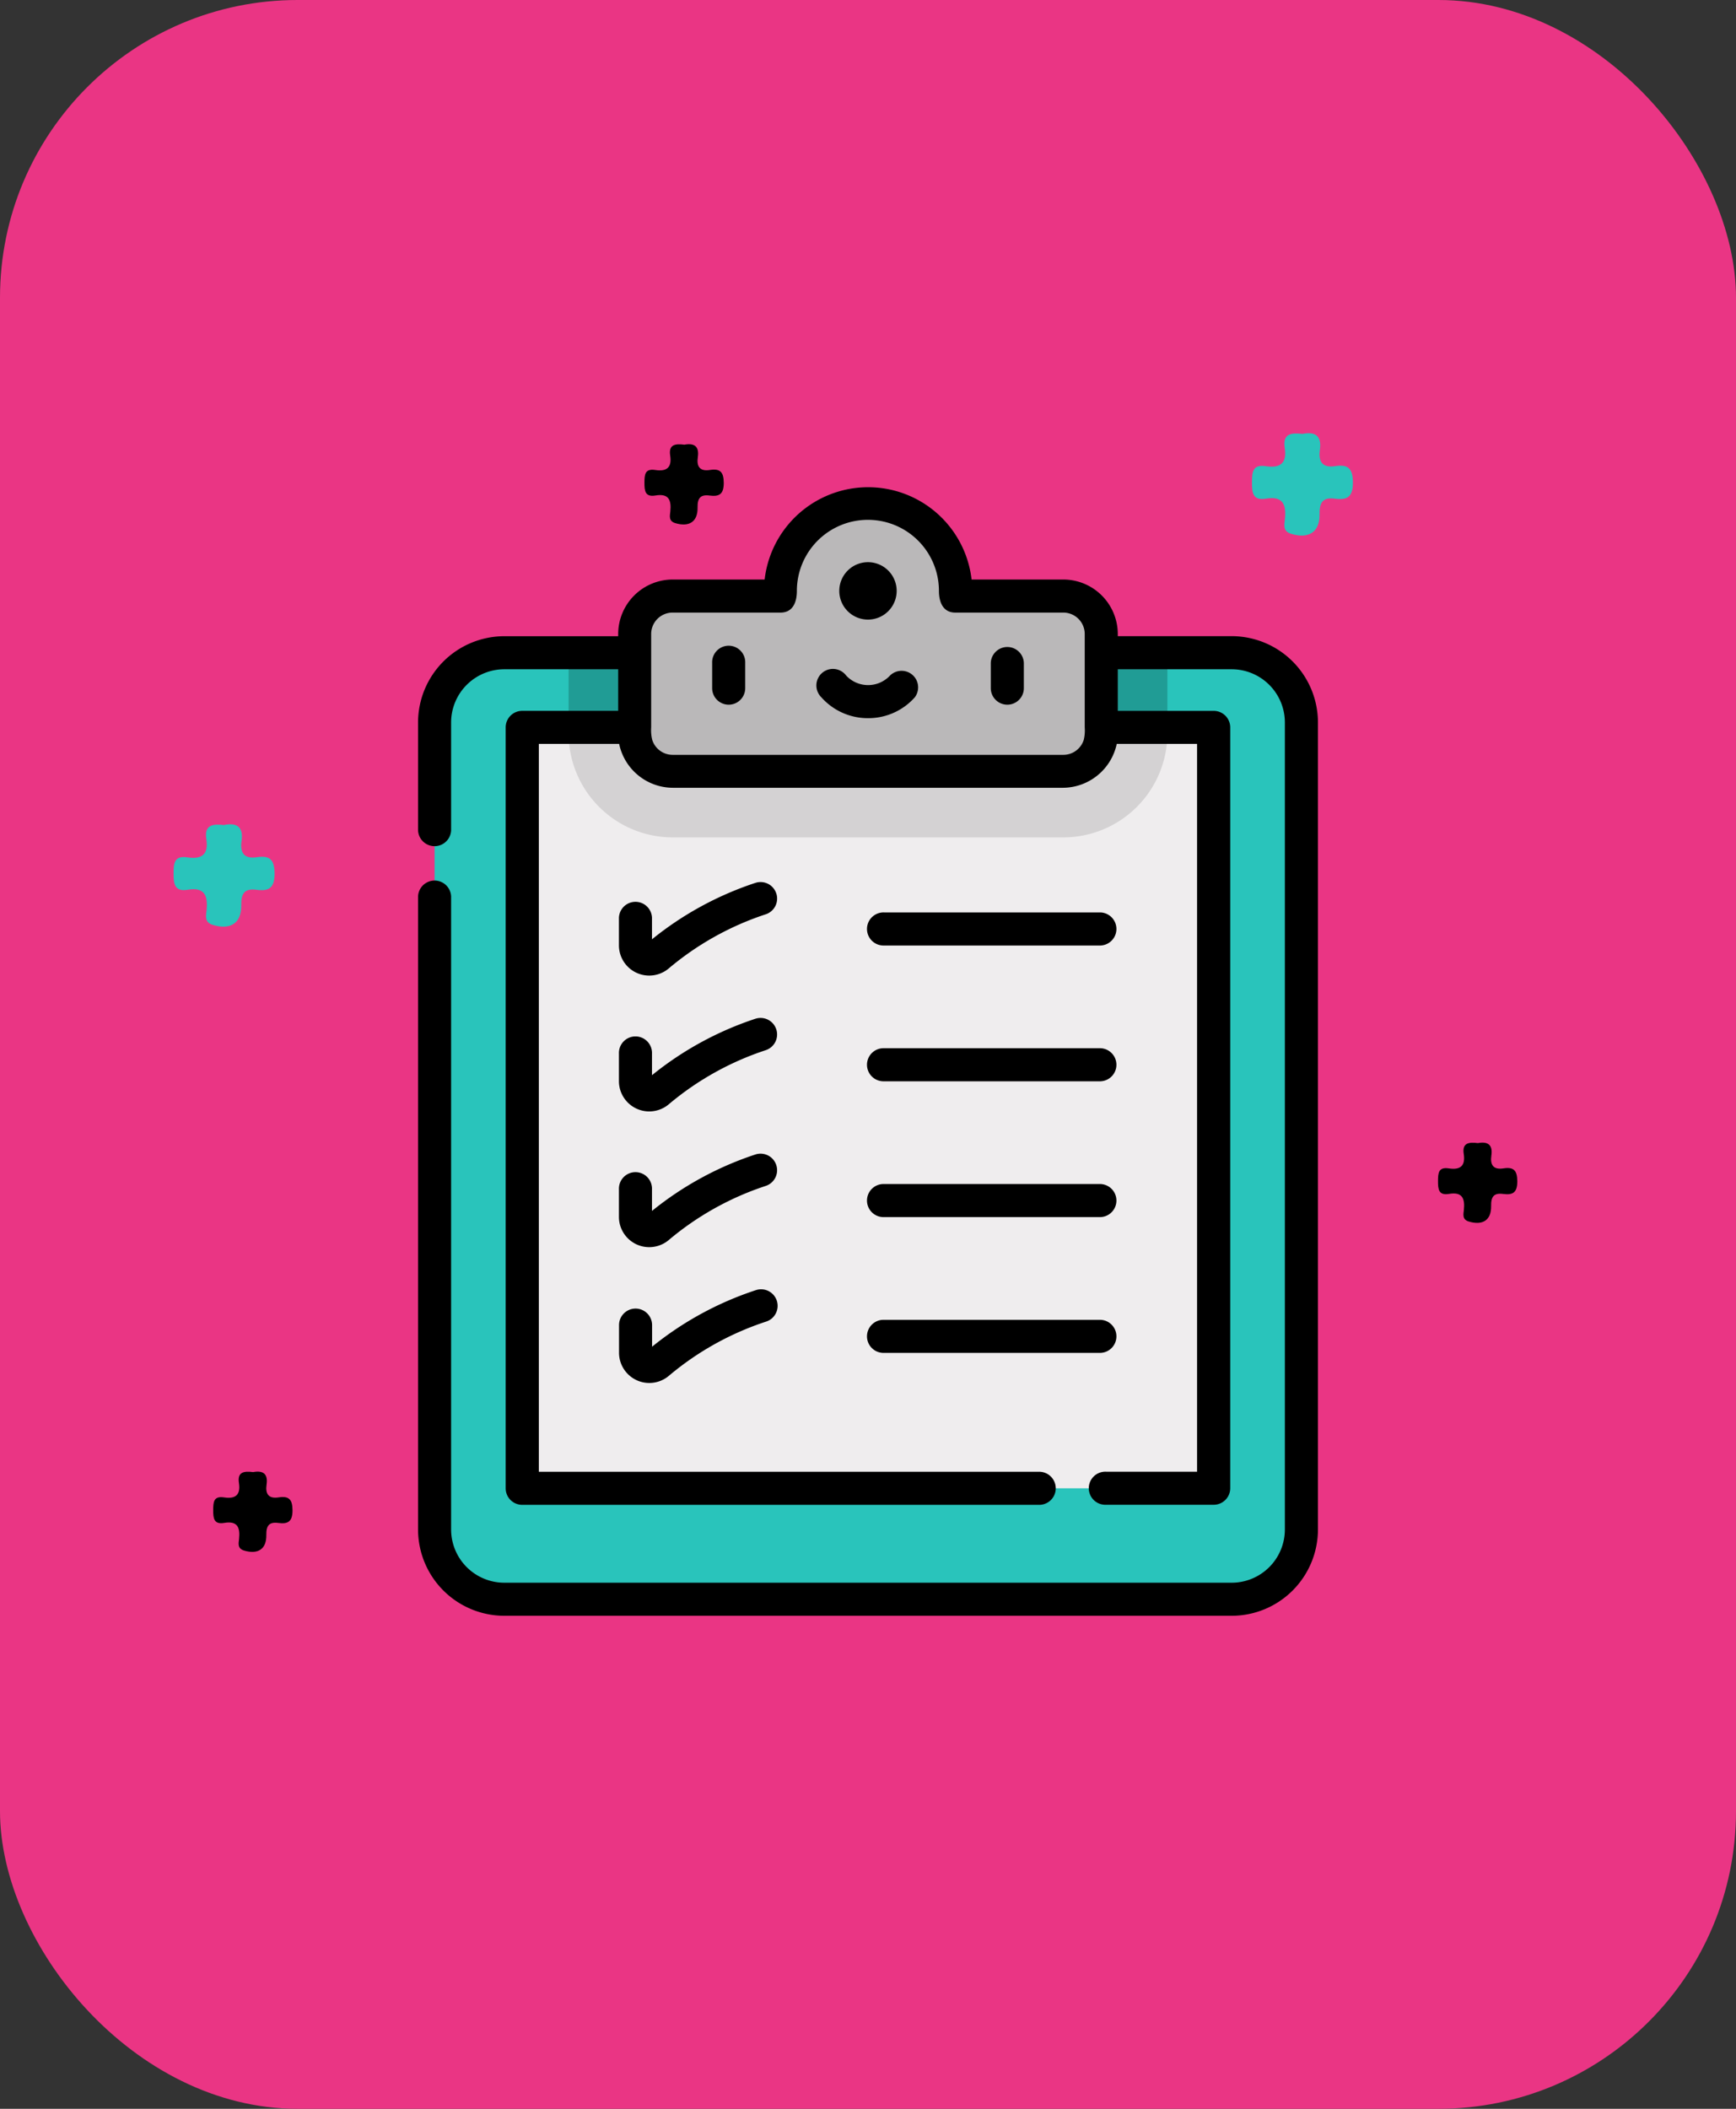 <svg xmlns="http://www.w3.org/2000/svg" width="70" height="85" viewBox="0 0 70 85">
  <rect x="0" y="0" width="70" height="85" fill="#333333" stroke="none"/>
  <g id="Grupo_874367" data-name="Grupo 874367" transform="translate(-694 -1856)">
    <g id="Grupo_156311" data-name="Grupo 156311" transform="translate(154 149)">
      <rect id="Rectángulo_36766" data-name="Rectángulo 36766" width="70" height="85" rx="12" transform="translate(540 1707)" fill="#ea3584"/>
    </g>
    <g id="Grupo_156568" data-name="Grupo 156568" transform="translate(701 1871)">
      <g id="Grupo_156569" data-name="Grupo 156569">
        <path id="Trazado_126910" data-name="Trazado 126910" d="M82.764,12.44c.395-.075.614.055.549.5-.055.374.075.583.489.518s.554.086.557.521c0,.457-.183.562-.573.51-.372-.05-.49.112-.483.482.012.58-.347.8-.908.627-.266-.083-.208-.3-.191-.464.047-.458-.058-.739-.6-.647-.419.071-.444-.191-.443-.513s.014-.581.438-.515c.458.071.674-.1.6-.58-.073-.462.224-.482.565-.441" transform="translate(-62.175 -9.515)"/>
        <path id="Trazado_126911" data-name="Trazado 126911" d="M219.54,132.772c.395-.075.614.055.549.5-.055.374.075.583.489.518s.553.086.557.521c0,.457-.183.562-.573.51-.372-.05-.49.112-.483.482.012.58-.347.8-.908.627-.266-.083-.208-.3-.191-.464.047-.458-.058-.739-.6-.647-.419.071-.444-.191-.443-.513s.014-.581.438-.515c.458.071.674-.1.6-.58-.073-.462.224-.482.565-.441" transform="translate(-166.953 -101.696)"/>
        <path id="Trazado_126912" data-name="Trazado 126912" d="M8.433,189.459c.395-.075.614.055.549.5-.055.374.075.583.489.518s.554.086.557.521c0,.457-.183.562-.573.51-.372-.05-.49.112-.483.482.012.58-.347.8-.908.627-.266-.083-.208-.3-.191-.464.047-.458-.058-.739-.6-.647-.419.071-.444-.191-.443-.513s.014-.581.438-.515c.458.071.674-.1.6-.58-.073-.462.224-.482.565-.441" transform="translate(-5.233 -145.122)"/>
        <path id="Trazado_126913" data-name="Trazado 126913" d="M2.041,77.938c.5-.1.781.07.7.64-.069.477.1.742.623.66s.705.109.709.664c0,.582-.234.716-.729.649-.473-.064-.624.142-.615.613.015.738-.442,1.022-1.156.8-.339-.106-.265-.377-.243-.59.059-.583-.074-.941-.763-.824C.032,80.639,0,80.3,0,79.9s.017-.74.558-.656c.583.09.859-.123.762-.739-.092-.588.285-.614.72-.562" transform="translate(-0.001 -59.686)" fill="#29c4bb"/>
        <path id="Trazado_126914" data-name="Trazado 126914" d="M187.9,10.552c.5-.1.781.07.7.64-.069.477.1.742.623.66s.705.109.709.664c0,.582-.234.716-.729.649-.473-.064-.624.142-.615.613.015.738-.442,1.022-1.156.8-.339-.106-.265-.377-.243-.59.059-.583-.074-.941-.763-.824-.533.091-.566-.244-.564-.653s.017-.74.558-.656c.583.09.859-.123.762-.739-.092-.588.285-.614.72-.562" transform="translate(-142.379 -8.064)" fill="#29c4bb"/>
        <g id="lista-de-verificacion_2_" data-name="lista-de-verificacion(2)" transform="translate(9.857 4.62)">
          <path id="Trazado_130940" data-name="Trazado 130940" d="M39.641,75.266H10.311A2.811,2.811,0,0,0,7.5,78.077v32.529a2.811,2.811,0,0,0,2.811,2.811h29.33a2.812,2.812,0,0,0,2.812-2.811V78.077A2.812,2.812,0,0,0,39.641,75.266Zm0,0" transform="translate(-6.834 -68.576)" fill="#29c4bb"/>
          <path id="Trazado_130941" data-name="Trazado 130941" d="M68.3,75.266v3.249A4.2,4.2,0,0,0,72.5,82.709H88.25a4.2,4.2,0,0,0,4.195-4.195V75.266Zm0,0" transform="translate(-62.23 -68.576)" fill="#209c95"/>
          <path id="Trazado_130942" data-name="Trazado 130942" d="M47.293,109.113H75.172v30.671H47.293Zm0,0" transform="translate(-43.09 -99.415)" fill="#efedee"/>
          <path id="Trazado_130943" data-name="Trazado 130943" d="M68.3,109.113v.24a4.2,4.2,0,0,0,4.195,4.195H88.25a4.2,4.2,0,0,0,4.195-4.195v-.24Zm0,0" transform="translate(-62.23 -99.415)" fill="#d4d2d3"/>
          <path id="Trazado_130944" data-name="Trazado 130944" d="M115.58,11.239h-4.353c0-.069.007-.138.007-.208a3.531,3.531,0,1,0-7.062,0c0,.07,0,.139.007.208H99.825A1.528,1.528,0,0,0,98.3,12.767v4A1.528,1.528,0,0,0,99.825,18.3H115.58a1.528,1.528,0,0,0,1.528-1.528v-4a1.528,1.528,0,0,0-1.528-1.528Zm0,0" transform="translate(-89.56 -6.833)" fill="#bab8b9"/>
          <path id="Trazado_130945" data-name="Trazado 130945" d="M193.416,35.364a1.157,1.157,0,1,1-1.157-1.157A1.157,1.157,0,0,1,193.416,35.364Zm0,0" transform="translate(-174.117 -31.167)"/>
          <path id="Trazado_130946" data-name="Trazado 130946" d="M134.085,74.733a.666.666,0,0,0,.667-.667V73.049a.667.667,0,1,0-1.333,0v1.017A.667.667,0,0,0,134.085,74.733Zm0,0" transform="translate(-121.56 -65.949)"/>
          <path id="Trazado_130947" data-name="Trazado 130947" d="M260.487,74.733a.666.666,0,0,0,.667-.667V73.049a.667.667,0,0,0-1.333,0v1.017A.667.667,0,0,0,260.487,74.733Zm0,0" transform="translate(-236.727 -65.949)"/>
          <path id="Trazado_130948" data-name="Trazado 130948" d="M183.074,84.972a2.5,2.5,0,0,0,1.888-.841.667.667,0,0,0-1-.877,1.208,1.208,0,0,1-1.769,0,.667.667,0,1,0-1,.877A2.5,2.5,0,0,0,183.074,84.972Zm0,0" transform="translate(-164.931 -75.645)"/>
          <path id="Trazado_130949" data-name="Trazado 130949" d="M97.472,179.717a.666.666,0,0,0-.843-.422,13.164,13.164,0,0,0-4.167,2.274v-.87a.667.667,0,0,0-1.333,0v1.13a1.221,1.221,0,0,0,2,.921,11.75,11.75,0,0,1,3.922-2.19.666.666,0,0,0,.422-.843Zm0,0" transform="translate(-83.029 -163.328)"/>
          <path id="Trazado_130950" data-name="Trazado 130950" d="M204.628,194.368h8.724a.667.667,0,0,0,0-1.333h-8.724a.667.667,0,1,0,0,1.333Zm0,0" transform="translate(-185.833 -175.877)"/>
          <path id="Trazado_130951" data-name="Trazado 130951" d="M97.472,241.3a.667.667,0,0,0-.843-.422,13.17,13.17,0,0,0-4.167,2.274v-.87a.667.667,0,1,0-1.333,0v1.13a1.222,1.222,0,0,0,2,.921,11.744,11.744,0,0,1,3.922-2.19A.666.666,0,0,0,97.472,241.3Zm0,0" transform="translate(-83.029 -219.434)"/>
          <path id="Trazado_130952" data-name="Trazado 130952" d="M204.628,255.95h8.724a.667.667,0,0,0,0-1.333h-8.724a.667.667,0,1,0,0,1.333Zm0,0" transform="translate(-185.833 -231.986)"/>
          <path id="Trazado_130953" data-name="Trazado 130953" d="M97.472,302.879a.667.667,0,0,0-.843-.422,13.17,13.17,0,0,0-4.167,2.274v-.87a.667.667,0,1,0-1.333,0v1.13a1.222,1.222,0,0,0,2,.921,11.748,11.748,0,0,1,3.922-2.19A.666.666,0,0,0,97.472,302.879Zm0,0" transform="translate(-83.029 -275.542)"/>
          <path id="Trazado_130954" data-name="Trazado 130954" d="M204.628,317.532h8.724a.667.667,0,0,0,0-1.333h-8.724a.667.667,0,1,0,0,1.333Zm0,0" transform="translate(-185.833 -288.094)"/>
          <path id="Trazado_130955" data-name="Trazado 130955" d="M91.8,364.776a.667.667,0,0,0-.667.667v1.13a1.221,1.221,0,0,0,2,.921,11.747,11.747,0,0,1,3.922-2.19.667.667,0,1,0-.422-1.265,13.174,13.174,0,0,0-4.167,2.274v-.87A.667.667,0,0,0,91.8,364.776Zm0,0" transform="translate(-83.029 -331.651)"/>
          <path id="Trazado_130956" data-name="Trazado 130956" d="M204.628,379.11h8.724a.667.667,0,0,0,0-1.333h-8.724a.667.667,0,1,0,0,1.333Zm0,0" transform="translate(-185.833 -344.199)"/>
          <path id="Trazado_130957" data-name="Trazado 130957" d="M32.807,6.023H28.215v-.09A2.2,2.2,0,0,0,26.02,3.739h-3.7a4.2,4.2,0,0,0-8.345,0h-3.7A2.2,2.2,0,0,0,8.07,5.934v.09H3.477A3.482,3.482,0,0,0,0,9.5v4.346a.667.667,0,0,0,1.333,0V9.5A2.147,2.147,0,0,1,3.477,7.356H8.07V9.032H4.2a.667.667,0,0,0-.667.667V40.369a.667.667,0,0,0,.667.667H25.072a.667.667,0,0,0,0-1.333H4.87V10.365H8.112v.005l0,.01a2.221,2.221,0,0,0,2.151,1.753H26.02a2.232,2.232,0,0,0,2.15-1.753l0-.01v-.005h3.242V39.7H27.739a.667.667,0,1,0,0,1.333h4.343a.667.667,0,0,0,.667-.667V9.7a.667.667,0,0,0-.667-.667H28.215V7.356h4.593A2.147,2.147,0,0,1,34.952,9.5V42.03a2.147,2.147,0,0,1-2.145,2.145H3.478A2.147,2.147,0,0,1,1.333,42.03V16.514a.667.667,0,0,0-1.333,0V42.03a3.482,3.482,0,0,0,3.478,3.478h29.33a3.482,3.482,0,0,0,3.478-3.478V9.5a3.482,3.482,0,0,0-3.478-3.478ZM9.4,5.934a.863.863,0,0,1,.862-.862h4.353c.515,0,.66-.446.66-.875a2.864,2.864,0,0,1,5.728,0c0,.428.15.875.66.875H26.02a.863.863,0,0,1,.862.862V9.7a1.64,1.64,0,0,1-.039.5.863.863,0,0,1-.823.606H10.265a.864.864,0,0,1-.823-.606A1.662,1.662,0,0,1,9.4,9.7Zm0,0"/>
        </g>
      </g>
    </g>
  </g>
</svg>
